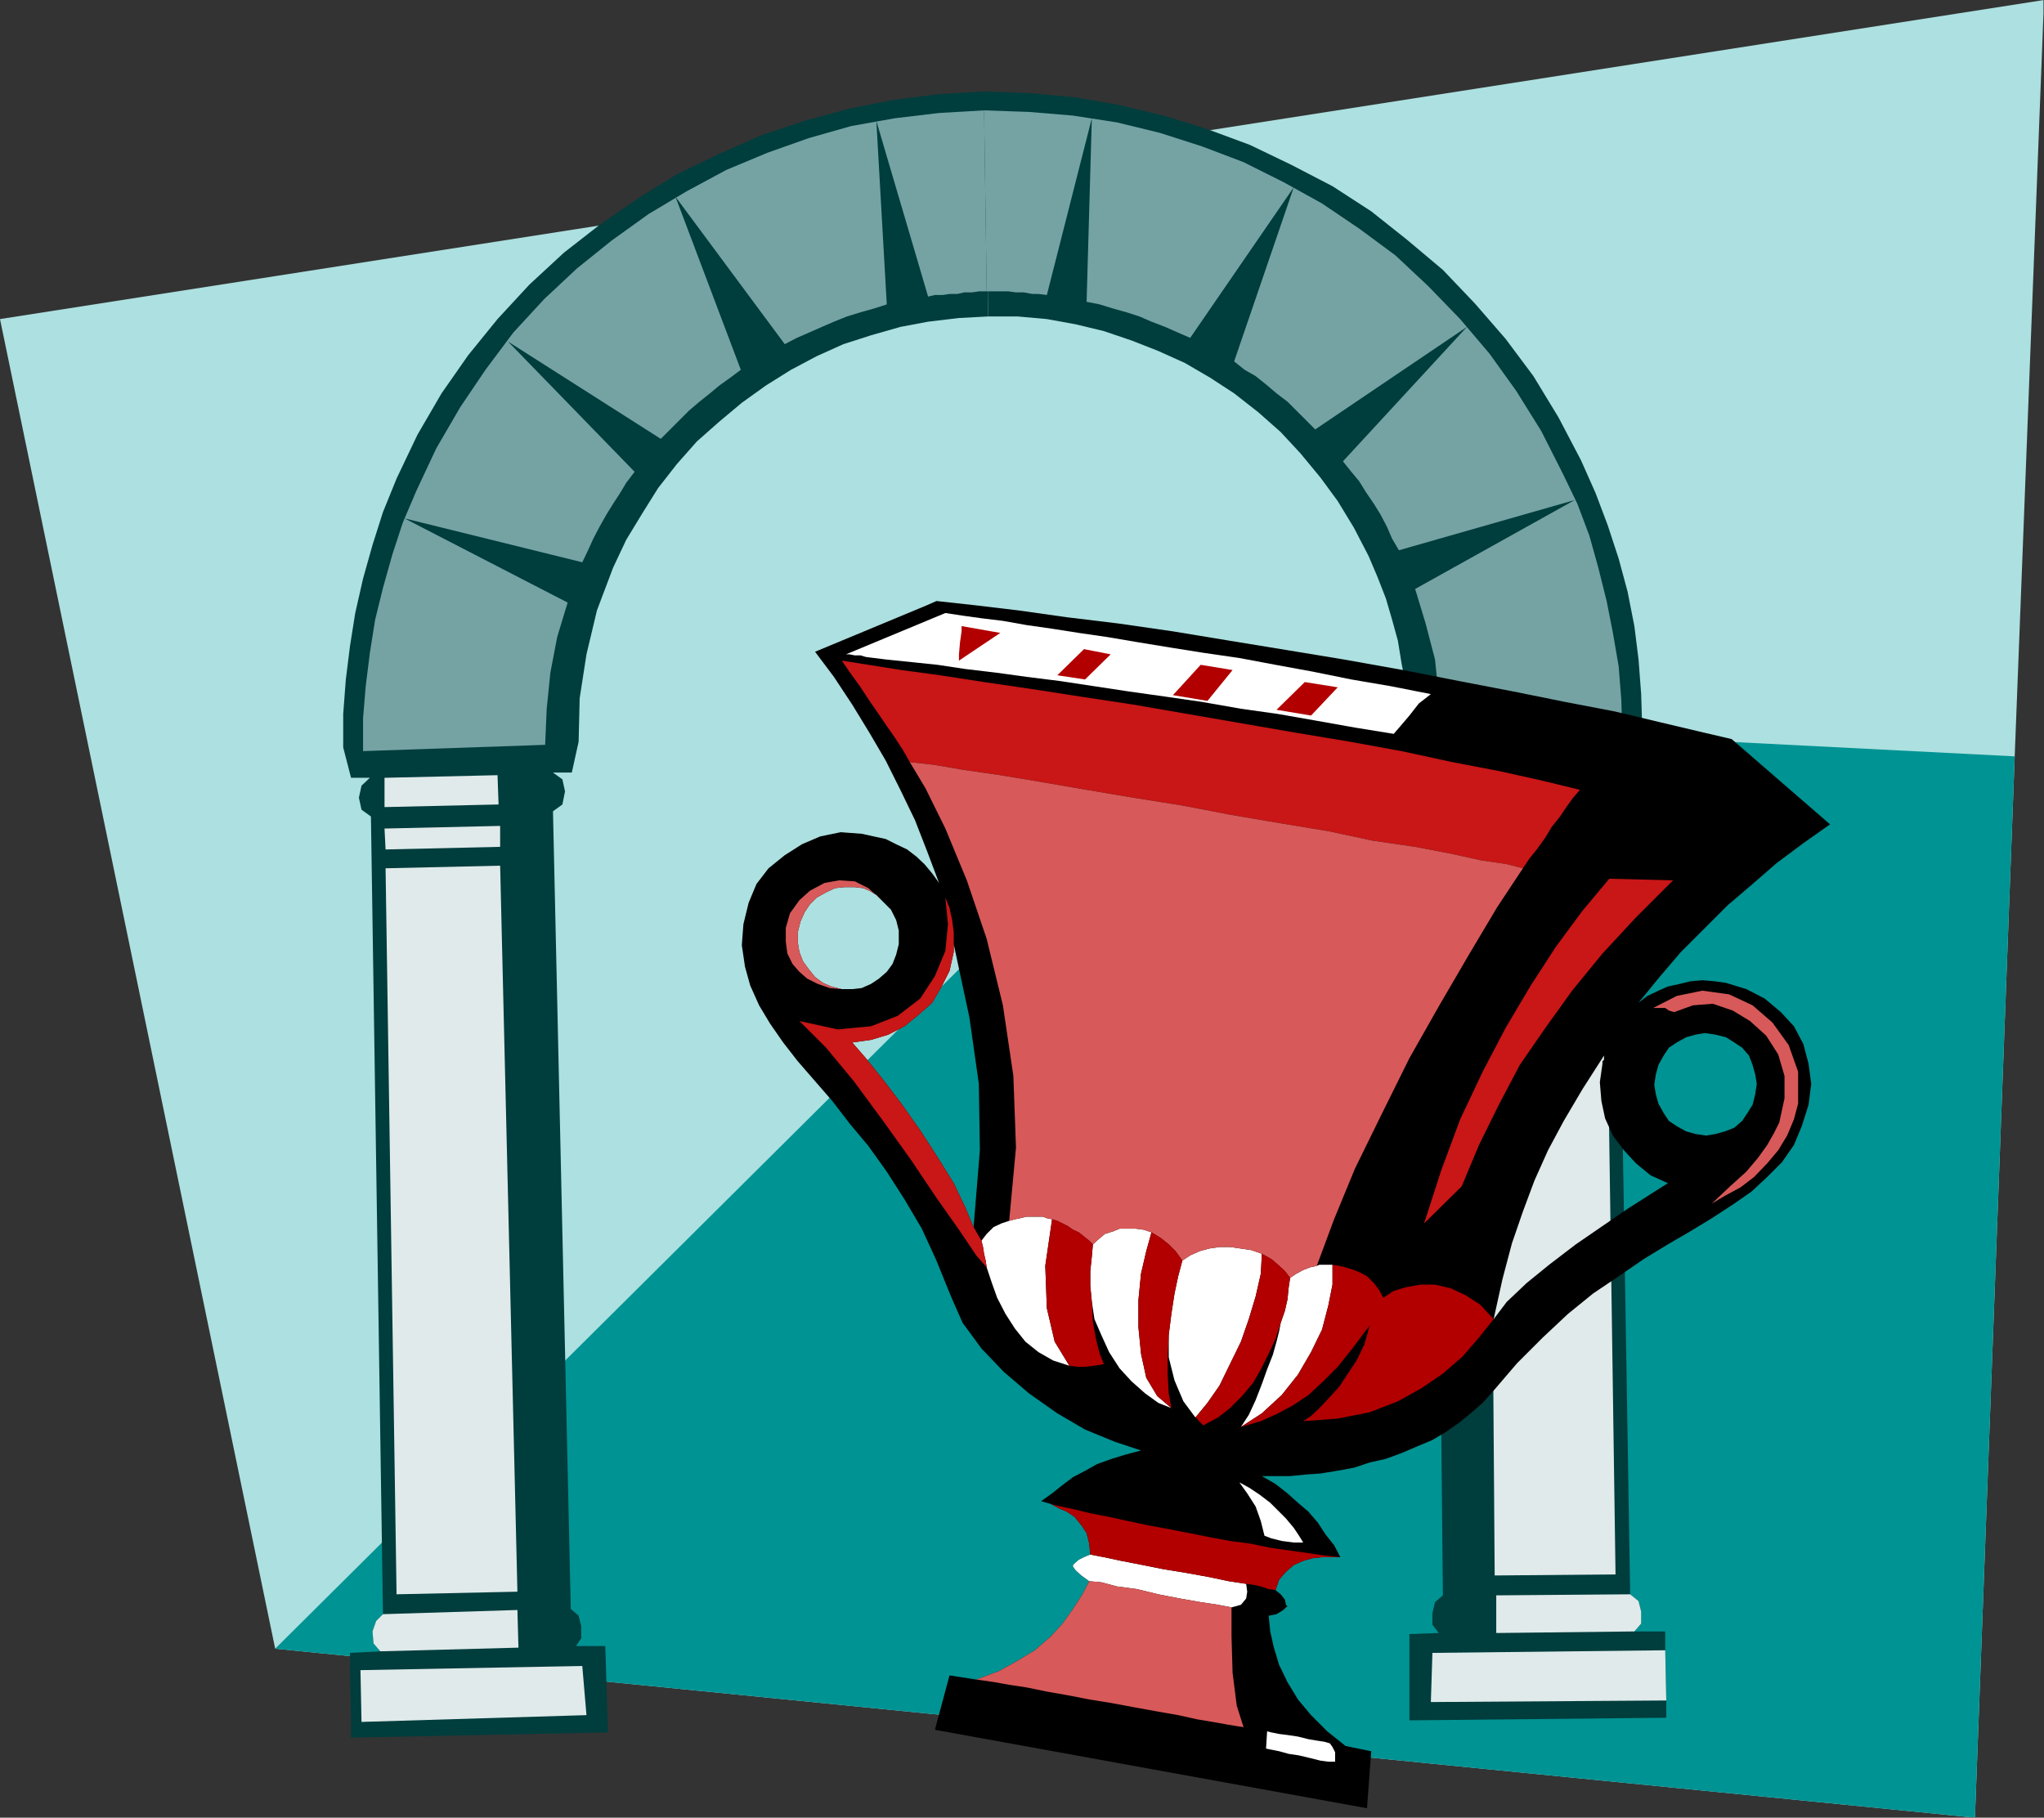 <?xml version="1.0" encoding="UTF-8" standalone="no"?>
<svg
   xmlns:ooo="http://xml.openoffice.org/svg/export"
   xmlns:dc="http://purl.org/dc/elements/1.1/"
   xmlns:cc="http://creativecommons.org/ns#"
   xmlns:rdf="http://www.w3.org/1999/02/22-rdf-syntax-ns#"
   xmlns:svg="http://www.w3.org/2000/svg"
   xmlns="http://www.w3.org/2000/svg"
   xmlns:sodipodi="http://sodipodi.sourceforge.net/DTD/sodipodi-0.dtd"
   xmlns:inkscape="http://www.inkscape.org/namespaces/inkscape"
   version="1.2"
   width="39.07mm"
   height="34.75mm"
   viewBox="0 0 3907 3475"
   preserveAspectRatio="xMidYMid"
   xml:space="preserve"
   id="svg153"
   sodipodi:docname="urn2.svg"
   style="fill-rule:evenodd;stroke-width:28.222;stroke-linejoin:round"
   inkscape:version="0.92.5 (2060ec1f9f, 2020-04-08)"><rect x="0" y="0" width="3907" height="3475" fill="#333333" stroke="none"/><sodipodi:namedview
   pagecolor="#ffffff"
   bordercolor="#666666"
   borderopacity="1"
   objecttolerance="10"
   gridtolerance="10"
   guidetolerance="10"
   inkscape:pageopacity="0"
   inkscape:pageshadow="2"
   inkscape:window-width="664"
   inkscape:window-height="487"
   id="namedview155"
   showgrid="false"
   inkscape:zoom="0.2102413"
   inkscape:cx="73.851969"
   inkscape:cy="65.650392"
   inkscape:window-x="0"
   inkscape:window-y="0"
   inkscape:window-maximized="0"
   inkscape:current-layer="svg153" />
 <defs
   class="ClipPathGroup"
   id="defs8">
  <clipPath
   id="presentation_clip_path"
   clipPathUnits="userSpaceOnUse">
   <rect
   x="0"
   y="0"
   width="21000"
   height="29700"
   id="rect2" />
  </clipPath>
  <clipPath
   id="presentation_clip_path_shrink"
   clipPathUnits="userSpaceOnUse">
   <rect
   x="21"
   y="29"
   width="20958"
   height="29641"
   id="rect5" />
  </clipPath>
 </defs>
 <defs
   class="TextShapeIndex"
   id="defs12">
  <g
   ooo:slide="id1"
   ooo:id-list="id3"
   id="g10" />
 </defs>
 <defs
   class="EmbeddedBulletChars"
   id="defs44">
  <g
   id="bullet-char-template-57356"
   transform="matrix(4.8828125e-4,0,0,-4.8828125e-4,0,0)">
   <path
   d="M 580,1141 1163,571 580,0 -4,571 Z"
   id="path14"
   inkscape:connector-curvature="0" />
  </g>
  <g
   id="bullet-char-template-57354"
   transform="matrix(4.8828125e-4,0,0,-4.8828125e-4,0,0)">
   <path
   d="M 8,1128 H 1137 V 0 H 8 Z"
   id="path17"
   inkscape:connector-curvature="0" />
  </g>
  <g
   id="bullet-char-template-10146"
   transform="matrix(4.8828125e-4,0,0,-4.8828125e-4,0,0)">
   <path
   d="M 174,0 602,739 174,1481 1456,739 Z M 1358,739 309,1346 659,739 Z"
   id="path20"
   inkscape:connector-curvature="0" />
  </g>
  <g
   id="bullet-char-template-10132"
   transform="matrix(4.8828125e-4,0,0,-4.8828125e-4,0,0)">
   <path
   d="M 2015,739 1276,0 H 717 l 543,543 H 174 v 393 h 1086 l -543,545 h 557 z"
   id="path23"
   inkscape:connector-curvature="0" />
  </g>
  <g
   id="bullet-char-template-10007"
   transform="matrix(4.8828125e-4,0,0,-4.8828125e-4,0,0)">
   <path
   d="m 0,-2 c -7,16 -16,29 -25,39 l 381,530 c -94,256 -141,385 -141,387 0,25 13,38 40,38 9,0 21,-2 34,-5 21,4 42,12 65,25 l 27,-13 111,-251 280,301 64,-25 24,25 c 21,-10 41,-24 62,-43 C 886,937 835,863 770,784 769,783 710,716 594,584 L 774,223 c 0,-27 -21,-55 -63,-84 l 16,-20 C 717,90 699,76 672,76 641,76 570,178 457,381 L 164,-76 c -22,-34 -53,-51 -92,-51 -42,0 -63,17 -64,51 -7,9 -10,24 -10,44 0,9 1,19 2,30 z"
   id="path26"
   inkscape:connector-curvature="0" />
  </g>
  <g
   id="bullet-char-template-10004"
   transform="matrix(4.8828125e-4,0,0,-4.8828125e-4,0,0)">
   <path
   d="M 285,-33 C 182,-33 111,30 74,156 52,228 41,333 41,471 c 0,78 14,145 41,201 34,71 87,106 158,106 53,0 88,-31 106,-94 l 23,-176 c 8,-64 28,-97 59,-98 l 735,706 c 11,11 33,17 66,17 42,0 63,-15 63,-46 V 965 c 0,-36 -10,-64 -30,-84 L 442,47 C 390,-6 338,-33 285,-33 Z"
   id="path29"
   inkscape:connector-curvature="0" />
  </g>
  <g
   id="bullet-char-template-9679"
   transform="matrix(4.8828125e-4,0,0,-4.8828125e-4,0,0)">
   <path
   d="M 813,0 C 632,0 489,54 383,161 276,268 223,411 223,592 c 0,181 53,324 160,431 106,107 249,161 430,161 179,0 323,-54 432,-161 108,-107 162,-251 162,-431 0,-180 -54,-324 -162,-431 C 1136,54 992,0 813,0 Z"
   id="path32"
   inkscape:connector-curvature="0" />
  </g>
  <g
   id="bullet-char-template-8226"
   transform="matrix(4.8828125e-4,0,0,-4.8828125e-4,0,0)">
   <path
   d="m 346,457 c -73,0 -137,26 -191,78 -54,51 -81,114 -81,188 0,73 27,136 81,188 54,52 118,78 191,78 73,0 134,-26 185,-79 51,-51 77,-114 77,-187 0,-75 -25,-137 -76,-188 -50,-52 -112,-78 -186,-78 z"
   id="path35"
   inkscape:connector-curvature="0" />
  </g>
  <g
   id="bullet-char-template-8211"
   transform="matrix(4.8828125e-4,0,0,-4.8828125e-4,0,0)">
   <path
   d="M -4,459 H 1135 V 606 H -4 Z"
   id="path38"
   inkscape:connector-curvature="0" />
  </g>
  <g
   id="bullet-char-template-61548"
   transform="matrix(4.8828125e-4,0,0,-4.8828125e-4,0,0)">
   <path
   d="m 173,740 c 0,163 58,303 173,419 116,115 255,173 419,173 163,0 302,-58 418,-173 116,-116 174,-256 174,-419 0,-163 -58,-303 -174,-418 C 1067,206 928,148 765,148 601,148 462,206 346,322 231,437 173,577 173,740 Z"
   id="path41"
   inkscape:connector-curvature="0" />
  </g>
 </defs>
 <g
   id="g49"
   transform="translate(-8546,-13112)">
  <g
   id="id2"
   class="Master_Slide">
   <g
   id="bg-id2"
   class="Background" />
   <g
   id="bo-id2"
   class="BackgroundObjects" />
  </g>
 </g>
 <g
   class="SlideGroup"
   id="g151"
   transform="translate(-8546,-13112)">
  <g
   id="g149">
   <g
   id="container-id1">
    <g
   id="id1"
   class="Slide"
   clip-path="url(#presentation_clip_path)">
     <g
   class="Page"
   id="g145">
      <g
   class="Graphic"
   id="g143">
       <g
   id="id3">
        <rect
   class="BoundingBox"
   x="8546"
   y="13112"
   width="3907"
   height="3475"
   id="rect51"
   style="fill:none;stroke:none" />
        <defs
   id="defs56">
         <clipPath
   id="clip_path_1"
   clipPathUnits="userSpaceOnUse">
          <path
   d="m 8546,13112 h 3906 v 3474 H 8546 Z"
   id="path53"
   inkscape:connector-curvature="0" />
         </clipPath>
        </defs>
        <g
   clip-path="url(#clip_path_1)"
   id="g140">
         <path
   d="m 8546,13722 3907,-610 -56,1446 -76,2029 -3249,-323 z"
   id="path58"
   inkscape:connector-curvature="0"
   style="fill:#ade0e0;stroke:none" />
         <path
   d="m 12397,14558 -76,2029 -3249,-323 1795,-1784 z"
   id="path60"
   inkscape:connector-curvature="0"
   style="fill:#009393;stroke:none" />
         <path
   d="m 9708,16424 -5,-165 h -56 l 10,-15 v -23 l -5,-20 -15,-13 -34,-1525 18,-13 5,-25 -5,-23 -18,-13 h 36 l 13,-59 2,-83 13,-84 20,-84 31,-82 25,-53 31,-51 30,-48 36,-46 38,-43 43,-38 43,-36 46,-33 48,-30 49,-26 51,-23 53,-17 56,-16 53,-10 59,-7 56,-3 -8,-430 -86,5 -87,11 -86,17 -84,23 -84,28 -81,36 -79,38 -74,46 -74,51 -68,53 -66,61 -61,66 -56,69 -51,73 -46,79 -40,84 -26,64 -20,63 -18,64 -15,66 -10,63 -8,64 -5,66 v 64 l 15,58 h 36 l -16,15 -5,23 5,23 18,13 23,1525 -13,13 -7,20 2,23 13,15 -58,3 v 33 l 2,99 v 30 z"
   id="path62"
   inkscape:connector-curvature="0"
   style="fill:#003d3d;stroke:none" />
         <path
   d="m 11240,16401 v -165 l 56,-2 -12,-16 v -22 l 5,-21 15,-13 -15,-1525 -18,-12 -5,-23 5,-23 15,-15 h -33 l -15,-59 -3,-41 -2,-43 -8,-41 -7,-43 -11,-40 -12,-41 -16,-41 -17,-40 -28,-54 -31,-51 -33,-45 -38,-46 -38,-41 -43,-38 -46,-36 -46,-30 -48,-28 -51,-23 -51,-20 -53,-18 -54,-13 -55,-10 -56,-5 h -56 l -8,-430 86,3 87,8 86,15 84,20 84,26 81,30 79,38 79,41 74,48 68,54 69,58 61,64 59,68 53,71 48,79 43,82 28,63 23,61 21,64 17,63 13,66 8,64 5,66 2,64 -12,58 h -33 l 15,15 7,23 -7,23 -18,13 25,1525 16,13 5,20 v 23 l -13,15 h 59 v 36 l 2,96 v 33 z"
   id="path64"
   inkscape:connector-curvature="0"
   style="fill:#003d3d;stroke:none" />
         <path
   d="m 9273,16269 -13,-15 -2,-23 7,-20 13,-13 257,-8 2,72 z"
   id="path66"
   inkscape:connector-curvature="0"
   style="fill:#e0eaea;stroke:none" />
         <path
   d="m 9237,16404 -2,-99 424,-8 8,94 z"
   id="path68"
   inkscape:connector-curvature="0"
   style="fill:#e0eaea;stroke:none" />
         <path
   d="m 9304,16160 231,-5 -33,-1388 -219,5 z"
   id="path70"
   inkscape:connector-curvature="0"
   style="fill:#e0eaea;stroke:none" />
         <path
   d="m 9281,14696 221,-5 v 40 l -219,5 z"
   id="path72"
   inkscape:connector-curvature="0"
   style="fill:#e0eaea;stroke:none" />
         <path
   d="m 9281,14655 218,-5 -2,-56 -216,5 z"
   id="path74"
   inkscape:connector-curvature="0"
   style="fill:#e0eaea;stroke:none" />
         <path
   d="m 11670,16231 13,-15 v -23 l -5,-20 -16,-13 -256,2 v 72 z"
   id="path76"
   inkscape:connector-curvature="0"
   style="fill:#e0eaea;stroke:none" />
         <path
   d="m 11731,16363 -2,-96 -445,5 -3,94 z"
   id="path78"
   inkscape:connector-curvature="0"
   style="fill:#e0eaea;stroke:none" />
         <path
   d="m 11634,16122 -231,2 -10,-1388 221,-2 z"
   id="path80"
   inkscape:connector-curvature="0"
   style="fill:#e0eaea;stroke:none" />
         <path
   d="m 11612,14660 -219,3 v 38 h 221 z"
   id="path82"
   inkscape:connector-curvature="0"
   style="fill:#e0eaea;stroke:none" />
         <path
   d="m 11612,14619 h -219 v -55 l 219,-3 z"
   id="path84"
   inkscape:connector-curvature="0"
   style="fill:#e0eaea;stroke:none" />
         <path
   d="m 10320,13679 13,-3 h 15 l 13,-2 h 15 l 13,-3 h 15 l 13,-2 h 15 l -5,-346 -86,5 -84,10 -84,15 -81,23 -79,28 -79,33 -76,41 -72,43 -71,51 -66,53 -63,59 -59,64 -53,71 -48,71 -46,79 -38,81 -26,61 -20,61 -18,64 -15,61 -10,63 -8,64 -5,61 v 63 l 348,-12 3,-69 7,-69 13,-68 20,-66 -312,-161 340,84 11,-23 10,-22 12,-23 13,-23 13,-21 13,-20 12,-20 16,-21 -242,-249 292,186 18,-18 18,-18 18,-18 20,-17 20,-16 18,-15 21,-15 20,-15 -125,-331 209,282 23,-12 23,-10 25,-11 23,-10 25,-10 26,-8 25,-7 25,-8 -20,-351 z"
   id="path86"
   inkscape:connector-curvature="0"
   style="fill:#75a3a3;stroke:none" />
         <path
   d="m 10547,13676 -16,-2 h -12 l -16,-3 h -15 l -15,-2 h -13 -15 -13 l -5,-346 86,3 84,7 84,13 82,20 81,26 79,30 76,38 74,41 71,48 69,51 63,59 61,63 56,66 51,71 48,77 41,81 28,58 23,61 17,61 16,64 12,61 11,64 5,63 2,61 -346,-2 -5,-67 -7,-68 -18,-69 -20,-66 305,-170 -336,96 -13,-22 -10,-23 -12,-23 -13,-21 -15,-22 -13,-21 -15,-18 -16,-20 237,-257 -290,196 -18,-18 -18,-18 -17,-17 -21,-16 -20,-17 -20,-16 -21,-12 -20,-16 114,-333 -198,288 -23,-10 -25,-11 -26,-10 -23,-10 -25,-8 -25,-7 -26,-8 -25,-5 10,-351 z"
   id="path88"
   inkscape:connector-curvature="0"
   style="fill:#75a3a3;stroke:none" />
         <path
   d="m 11856,14525 188,163 -51,36 -51,38 -46,40 -48,41 -46,46 -43,43 -41,48 -40,49 17,-13 21,-10 18,-8 23,-5 20,-5 23,-2 23,2 22,3 -20,99 -20,-3 -18,3 -18,5 -18,10 -15,10 -10,15 -10,18 -5,18 -3,20 3,18 5,18 10,18 10,15 15,10 18,10 18,5 20,3 18,-3 18,-5 18,-7 15,-13 10,-15 10,-16 5,-20 3,-20 -3,-18 -5,-18 -7,-18 -13,-15 -15,-10 -16,-10 -20,-5 20,-99 39,12 35,18 31,26 25,27 18,34 10,38 5,38 -5,40 -13,41 -15,36 -23,33 -28,28 -30,28 -36,25 -40,26 -41,25 -43,25 -46,28 -48,33 -49,33 -48,39 -48,45 -49,49 -48,56 3,-140 25,-33 38,-36 43,-35 51,-39 51,-35 48,-33 44,-28 33,-21 -33,-15 -28,-23 -23,-25 -21,-28 -15,-33 -7,-33 -3,-36 5,-35 v -5 l 3,-3 v -5 -3 l -41,64 -36,61 -30,56 -26,58 -22,59 -21,61 -18,68 -17,77 -3,140 -18,20 -23,20 -22,18 -26,18 -25,15 -31,13 -28,12 -30,11 -31,7 -30,10 -33,6 -31,5 -28,2 -30,3 h -28 -26 l 26,15 23,18 20,18 20,17 18,21 15,23 16,20 12,23 h -17 -18 l -18,2 -18,5 -18,8 -15,13 -13,15 -7,20 10,8 8,10 2,10 3,3 -3,2 -5,5 -13,8 -15,3 3,30 7,31 10,33 16,33 20,33 25,30 31,31 35,28 49,10 -8,109 -826,-150 28,-104 51,8 43,-16 36,-20 33,-20 30,-26 23,-25 20,-28 18,-28 13,-25 -15,-11 -11,-10 -5,-7 v -3 l 3,-3 8,-7 10,-5 12,-5 -2,-21 -5,-20 -10,-15 -13,-16 -15,-10 -16,-7 -15,-8 -18,-5 21,-15 20,-16 20,-15 23,-12 23,-13 28,-10 26,-8 30,-8 -51,-17 -56,-23 -53,-31 -54,-38 -48,-41 -43,-45 -36,-49 -22,-50 43,-133 12,-147 -2,-127 -18,-127 -30,-140 v 2 5 3 5 l -8,36 -15,30 -18,31 -26,23 -27,22 -31,16 -33,10 -36,5 26,30 33,41 35,46 36,51 33,51 31,50 22,46 16,38 -43,133 -28,-69 -28,-61 -33,-56 -34,-53 -35,-49 -36,-43 -33,-43 -33,-38 -33,-38 -28,-36 -25,-36 -21,-35 -17,-38 -10,-36 -6,-41 3,-40 10,-41 15,-36 23,-30 31,-25 33,-21 35,-15 39,-8 40,3 -13,102 h -20 l -18,2 -17,8 -18,10 -13,13 -10,15 -8,18 -5,20 v 20 l 3,18 7,18 11,15 12,15 15,11 16,7 20,5 h 20 l 18,-2 18,-8 15,-10 15,-13 11,-15 7,-18 5,-20 v -26 l -5,-20 -10,-20 -18,-18 -10,-10 -13,-8 -12,-5 -16,-2 13,-102 23,5 23,5 20,10 21,10 17,13 16,15 15,18 13,18 -23,-61 -23,-59 -28,-58 -28,-56 -31,-53 -33,-54 -35,-53 -36,-48 214,-89 18,-8 73,8 84,10 92,13 99,12 104,15 109,18 110,18 109,18 112,20 107,21 104,20 99,20 94,18 84,20 76,18 z"
   id="path90"
   inkscape:connector-curvature="0"
   style="fill:#000000;stroke:none" />
         <path
   d="m 10201,14368 -10,-3 h -11 l -10,-2 h -7 l 190,-79 33,5 36,5 41,5 45,8 49,7 51,8 55,8 59,10 61,10 63,10 69,10 69,13 71,13 74,15 76,13 76,15 -23,18 -18,23 -17,20 -13,15 -74,-12 -73,-13 -74,-13 -71,-10 -74,-13 -69,-10 -71,-10 -66,-10 -66,-10 -64,-8 -58,-8 -59,-7 -53,-8 -48,-5 -49,-5 z"
   id="path92"
   inkscape:connector-curvature="0"
   style="fill:#ffffff;stroke:none" />
         <path
   d="m 10475,15446 -15,5 -15,7 -13,13 -10,13 3,12 2,13 3,13 2,13 10,30 10,28 16,31 18,28 20,25 25,20 28,16 31,10 -28,-46 -15,-64 -3,-81 13,-89 -10,-2 -8,-3 h -10 -10 -11 l -12,3 -10,2 z"
   id="path94"
   inkscape:connector-curvature="0"
   style="fill:#ffffff;stroke:none" />
         <path
   d="m 10915,15946 20,11 18,12 21,16 15,15 15,15 15,18 10,15 8,13 h -18 l -23,-3 -20,-5 -13,-5 -7,-28 -10,-28 -16,-25 z"
   id="path96"
   inkscape:connector-curvature="0"
   style="fill:#ffffff;stroke:none" />
         <path
   d="m 10968,16422 8,2 15,3 16,2 20,3 20,5 18,3 13,2 10,3 5,7 5,10 v 11 7 h -13 l -15,-2 -20,-5 -21,-5 -20,-3 -18,-5 -15,-3 -10,-2 z"
   id="path98"
   inkscape:connector-curvature="0"
   style="fill:#ffffff;stroke:none" />
         <path
   d="m 10928,16140 -33,-5 -38,-8 -44,-8 -43,-7 -40,-8 -41,-8 -33,-7 -26,-5 -12,5 -10,5 -8,7 -3,3 v 3 l 5,7 11,10 15,11 23,2 30,8 38,5 41,10 41,8 40,7 33,5 26,5 18,-5 10,-12 2,-13 z"
   id="path100"
   inkscape:connector-curvature="0"
   style="fill:#ffffff;stroke:none" />
         <path
   d="m 10633,15601 -3,-31 v -28 l 3,-28 2,-23 11,-10 12,-10 16,-5 12,-5 h 16 15 l 15,2 15,5 -10,36 -10,43 -5,51 v 51 l 5,51 10,46 21,35 27,23 -25,-10 -25,-18 -26,-23 -23,-25 -20,-31 -15,-33 -13,-30 z"
   id="path102"
   inkscape:connector-curvature="0"
   style="fill:#ffffff;stroke:none" />
         <path
   d="m 10780,15664 5,-40 6,-39 7,-33 8,-30 15,-10 18,-8 18,-5 20,-3 h 20 l 21,3 20,3 20,7 -2,38 -10,44 -13,43 -15,43 -21,43 -20,41 -23,33 -23,28 -23,-31 -17,-40 -11,-44 z"
   id="path104"
   inkscape:connector-curvature="0"
   style="fill:#ffffff;stroke:none" />
         <path
   d="m 10994,15641 8,-23 5,-22 2,-21 3,-20 12,-8 13,-7 13,-5 13,-3 5,-2 h 7 8 10 v 38 l -8,40 -12,46 -21,43 -25,43 -31,39 -38,35 -40,26 15,-23 13,-28 12,-31 10,-28 11,-28 7,-25 5,-20 z"
   id="path106"
   inkscape:connector-curvature="0"
   style="fill:#ffffff;stroke:none" />
         <path
   d="m 11744,14795 -71,71 -64,69 -58,71 -51,71 -49,71 -40,76 -38,77 -33,79 -72,71 33,-102 36,-97 43,-91 44,-84 48,-81 48,-74 51,-69 51,-61 z"
   id="path108"
   inkscape:connector-curvature="0"
   style="fill:#c91616;stroke:none" />
         <path
   d="m 11566,14622 -13,15 -13,18 -12,18 -16,20 -12,20 -15,21 -16,20 -12,18 -31,-8 -48,-7 -59,-13 -68,-13 -82,-12 -84,-18 -91,-15 -94,-16 -94,-18 -94,-15 -89,-15 -87,-15 -78,-13 -69,-10 -59,-10 -45,-5 -13,-23 -15,-23 -16,-23 -17,-25 -16,-23 -17,-26 -18,-25 -18,-26 51,8 63,10 74,10 84,13 89,13 97,15 99,15 104,18 104,18 104,18 102,17 99,18 97,21 89,17 81,18 z"
   id="path110"
   inkscape:connector-curvature="0"
   style="fill:#c91616;stroke:none" />
         <path
   d="m 10422,15484 3,12 2,13 3,13 2,13 -20,-23 -33,-49 -43,-61 -49,-73 -53,-74 -56,-76 -53,-64 -51,-51 73,16 64,-6 51,-20 43,-33 28,-43 20,-48 5,-51 -5,-51 8,20 5,23 3,23 v 23 2 5 3 5 l -8,36 -15,30 -18,31 -26,23 -27,22 -31,16 -33,10 -36,5 26,30 33,41 35,46 36,51 33,51 31,50 22,46 16,38 z"
   id="path112"
   inkscape:connector-curvature="0"
   style="fill:#c91616;stroke:none" />
         <path
   d="m 10747,15468 -15,-5 -15,-2 h -15 -16 l -12,5 -16,5 -12,10 -11,10 -7,-7 -10,-8 -10,-8 -11,-5 -10,-7 -10,-5 -10,-5 -10,-3 -10,-2 -8,-3 h -10 -10 -11 l -12,3 -10,2 -11,3 13,-140 -5,-137 -20,-135 -31,-127 -38,-112 -41,-99 -38,-77 -30,-50 45,5 59,10 69,10 78,13 87,15 89,15 94,15 94,18 94,16 91,15 84,18 82,12 68,13 59,13 48,7 31,8 -49,74 -53,89 -56,96 -59,104 -53,107 -51,104 -40,97 -33,89 -13,3 -13,5 -13,7 -12,8 -10,-13 -13,-12 -13,-11 -18,-10 -20,-7 -20,-3 -21,-3 h -20 l -20,3 -18,5 -18,8 -15,10 -13,-18 -13,-13 -15,-12 z"
   id="path114"
   inkscape:connector-curvature="0"
   style="fill:#d85959;stroke:none" />
         <path
   d="m 10628,16135 -13,25 -18,28 -20,28 -23,25 -30,26 -33,20 -36,20 -43,16 15,2 20,3 28,5 33,5 39,8 40,7 41,8 43,7 43,8 44,8 40,7 36,8 30,5 28,5 18,3 13,2 -13,-41 -8,-63 -2,-69 v -56 l -26,-5 -33,-5 -40,-7 -41,-8 -41,-10 -38,-5 -30,-8 z"
   id="path116"
   inkscape:connector-curvature="0"
   style="fill:#d85959;stroke:none" />
         <path
   d="m 11706,15039 45,-23 49,-10 51,7 45,21 38,33 31,43 18,51 v 61 l -8,30 -13,31 -17,28 -21,25 -25,26 -26,20 -28,15 -27,16 35,-33 31,-28 22,-26 18,-25 13,-23 10,-20 5,-23 5,-23 v -43 l -12,-41 -23,-36 -31,-28 -33,-20 -38,-13 -38,3 -36,13 -10,-3 -7,-5 h -11 z"
   id="path118"
   inkscape:connector-curvature="0"
   style="fill:#d85959;stroke:none" />
         <path
   d="m 10231,14833 -10,-10 -13,-8 -12,-5 -16,-2 h -20 l -18,2 -17,8 -18,10 -13,13 -10,15 -8,18 -5,20 v 20 l 3,18 7,18 11,15 12,15 15,11 16,7 20,5 -23,-2 -23,-8 -20,-10 -15,-13 -13,-15 -10,-20 -3,-23 v -26 l 8,-28 18,-25 20,-18 28,-15 28,-5 30,2 26,13 z"
   id="path120"
   inkscape:connector-curvature="0"
   style="fill:#d85959;stroke:none" />
         <path
   d="m 10557,15443 -13,89 3,81 15,64 28,46 15,2 h 15 l 18,-2 18,-3 -8,-20 -7,-28 -6,-33 -2,-38 -3,-31 v -28 l 3,-28 2,-23 -7,-7 -10,-8 -10,-8 -11,-5 -10,-7 -10,-5 -10,-5 z"
   id="path122"
   inkscape:connector-curvature="0"
   style="fill:#b20000;stroke:none" />
         <path
   d="m 10984,16152 7,-20 13,-15 15,-13 18,-8 18,-5 18,-2 h 18 17 l -30,-3 -33,-5 -36,-5 -35,-5 -39,-8 -38,-5 -38,-7 -40,-8 -41,-8 -38,-7 -38,-8 -36,-8 -36,-7 -33,-8 -33,-7 -28,-8 18,5 15,8 16,7 15,10 13,16 10,15 5,20 2,21 26,5 33,7 41,8 40,8 43,7 44,8 38,8 33,5 15,2 13,3 15,5 z"
   id="path124"
   inkscape:connector-curvature="0"
   style="fill:#b20000;stroke:none" />
         <path
   d="m 10780,15664 -2,41 v 35 l 2,36 5,28 -27,-23 -21,-35 -10,-46 -5,-51 v -51 l 5,-51 10,-43 10,-36 18,11 15,12 13,13 13,18 -8,30 -7,33 -6,39 z"
   id="path126"
   inkscape:connector-curvature="0"
   style="fill:#b20000;stroke:none" />
         <path
   d="m 10831,15822 23,-28 23,-33 20,-41 21,-43 15,-43 13,-43 10,-44 2,-38 18,10 13,11 13,12 10,13 -3,20 -2,21 -5,22 -8,23 -10,31 -13,28 -15,30 -15,26 -21,25 -23,23 -23,18 -28,15 -5,-5 -5,-5 -2,-3 z"
   id="path128"
   inkscape:connector-curvature="0"
   style="fill:#b20000;stroke:none" />
         <path
   d="m 10918,15840 40,-26 38,-35 31,-39 25,-43 21,-43 12,-46 8,-40 v -38 l 13,2 12,3 16,5 12,5 13,7 13,13 10,13 8,15 20,-13 23,-7 28,-5 h 28 l 30,7 28,13 28,18 26,28 -28,35 -31,36 -38,33 -41,28 -45,25 -54,21 -61,12 -66,5 15,-10 16,-15 17,-18 21,-23 15,-23 18,-27 15,-31 10,-36 -33,44 -28,35 -28,28 -28,26 -30,20 -28,15 -33,15 z"
   id="path130"
   inkscape:connector-curvature="0"
   style="fill:#b20000;stroke:none" />
         <path
   d="m 10379,14375 v -12 l 2,-23 3,-21 v -10 l 74,13 z"
   id="path132"
   inkscape:connector-curvature="0"
   style="fill:#b20000;stroke:none" />
         <path
   d="m 10567,14403 51,-50 51,10 -49,48 z"
   id="path134"
   inkscape:connector-curvature="0"
   style="fill:#b20000;stroke:none" />
         <path
   d="m 10788,14441 53,-58 61,10 -48,59 z"
   id="path136"
   inkscape:connector-curvature="0"
   style="fill:#b20000;stroke:none" />
         <path
   d="m 10986,14469 54,-53 63,10 -51,54 z"
   id="path138"
   inkscape:connector-curvature="0"
   style="fill:#b20000;stroke:none" />
        </g>
       </g>
      </g>
     </g>
    </g>
   </g>
  </g>
 </g>
</svg>